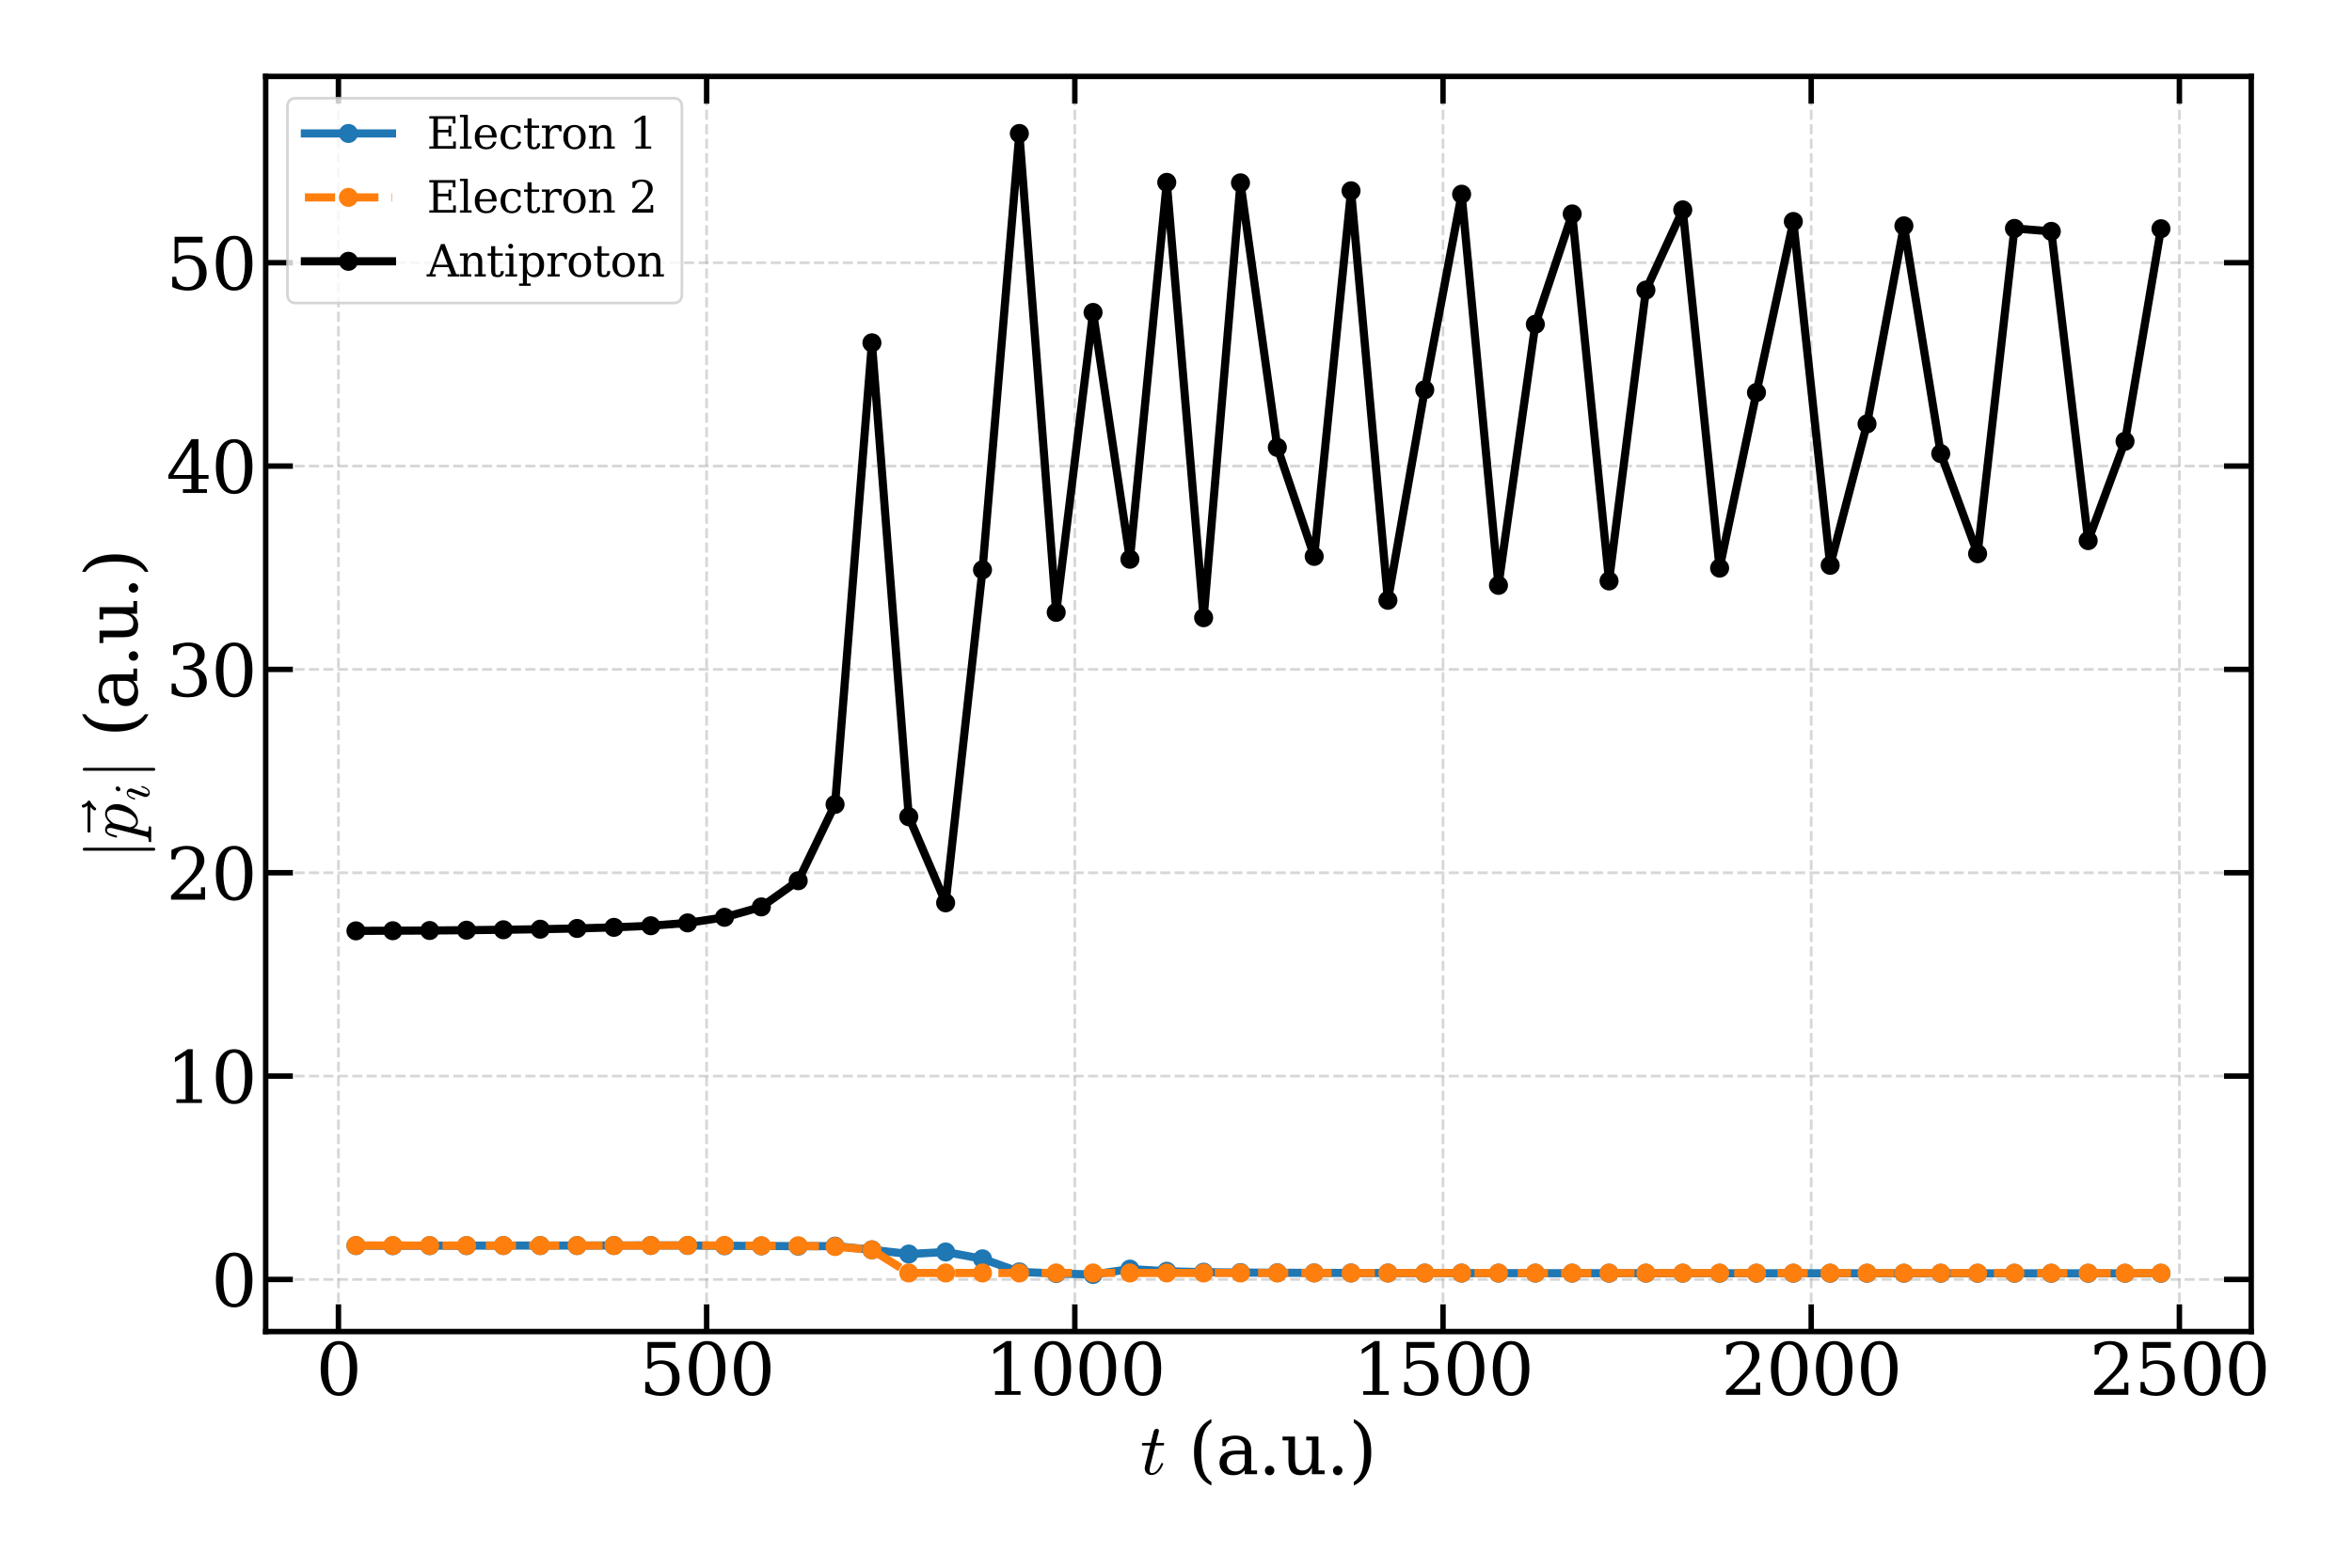 <?xml version="1.0" encoding="utf-8" standalone="no"?>
<!DOCTYPE svg PUBLIC "-//W3C//DTD SVG 1.1//EN"
  "http://www.w3.org/Graphics/SVG/1.1/DTD/svg11.dtd">
<svg xmlns:xlink="http://www.w3.org/1999/xlink" width="864pt" height="576pt" viewBox="0 0 864 576" xmlns="http://www.w3.org/2000/svg" version="1.1">
 <defs>
  <style type="text/css">*{stroke-linejoin: round; stroke-linecap: butt}</style>
 </defs>
 <g id="figure_1">
  <g id="patch_1">
   <path d="M 0 576 
L 864 576 
L 864 0 
L 0 0 
z
" style="fill: #ffffff"/>
  </g>
  <g id="axes_1">
   <g id="patch_2">
    <path d="M 97.6 489.233 
L 826.977 489.233 
L 826.977 28.08 
L 97.6 28.08 
z
" style="fill: #ffffff"/>
   </g>
   <g id="matplotlib.axis_1">
    <g id="xtick_1">
     <g id="line2d_1">
      <path d="M 124.322 489.233 
L 124.322 28.08 
" clip-path="url(#pdc6c8a6a17)" style="fill: none; stroke-dasharray: 3.7,1.6; stroke-dashoffset: 0; stroke: #b0b0b0; stroke-opacity: 0.5"/>
     </g>
     <g id="line2d_2">
      <defs>
       <path id="mdc1b8ebf16" d="M 0 0 
L 0 -10 
" style="stroke: #000000; stroke-width: 2"/>
      </defs>
      <g>
       <use xlink:href="#mdc1b8ebf16" x="124.322" y="489.233" style="stroke: #000000; stroke-width: 2"/>
      </g>
     </g>
     <g id="line2d_3">
      <defs>
       <path id="m8aadfbbf8f" d="M 0 0 
L 0 10 
" style="stroke: #000000; stroke-width: 2"/>
      </defs>
      <g>
       <use xlink:href="#m8aadfbbf8f" x="124.322" y="28.08" style="stroke: #000000; stroke-width: 2"/>
      </g>
     </g>
     <g id="text_1">
      <!-- 0 -->
      <g transform="translate(116.051 512.488) scale(0.26 -0.26)">
       <defs>
        <path id="DejaVuSerif-30" d="M 2034 219 
Q 2513 219 2750 744 
Q 2988 1269 2988 2328 
Q 2988 3391 2750 3916 
Q 2513 4441 2034 4441 
Q 1556 4441 1318 3916 
Q 1081 3391 1081 2328 
Q 1081 1269 1318 744 
Q 1556 219 2034 219 
z
M 2034 -91 
Q 1275 -91 848 546 
Q 422 1184 422 2328 
Q 422 3475 848 4112 
Q 1275 4750 2034 4750 
Q 2797 4750 3222 4112 
Q 3647 3475 3647 2328 
Q 3647 1184 3222 546 
Q 2797 -91 2034 -91 
z
" transform="scale(0.016)"/>
       </defs>
       <use xlink:href="#DejaVuSerif-30"/>
      </g>
     </g>
    </g>
    <g id="xtick_2">
     <g id="line2d_4">
      <path d="M 259.577 489.233 
L 259.577 28.08 
" clip-path="url(#pdc6c8a6a17)" style="fill: none; stroke-dasharray: 3.7,1.6; stroke-dashoffset: 0; stroke: #b0b0b0; stroke-opacity: 0.5"/>
     </g>
     <g id="line2d_5">
      <g>
       <use xlink:href="#mdc1b8ebf16" x="259.577" y="489.233" style="stroke: #000000; stroke-width: 2"/>
      </g>
     </g>
     <g id="line2d_6">
      <g>
       <use xlink:href="#m8aadfbbf8f" x="259.577" y="28.08" style="stroke: #000000; stroke-width: 2"/>
      </g>
     </g>
     <g id="text_2">
      <!-- 500 -->
      <g transform="translate(234.763 512.488) scale(0.26 -0.26)">
       <defs>
        <path id="DejaVuSerif-35" d="M 3219 4666 
L 3219 4153 
L 1081 4153 
L 1081 2816 
Q 1244 2928 1461 2984 
Q 1678 3041 1947 3041 
Q 2703 3041 3140 2622 
Q 3578 2203 3578 1478 
Q 3578 738 3136 323 
Q 2694 -91 1894 -91 
Q 1572 -91 1234 -12 
Q 897 66 544 225 
L 544 1131 
L 897 1131 
Q 925 688 1179 453 
Q 1434 219 1894 219 
Q 2388 219 2653 544 
Q 2919 869 2919 1478 
Q 2919 2084 2655 2407 
Q 2391 2731 1894 2731 
Q 1613 2731 1398 2631 
Q 1184 2531 1019 2322 
L 750 2322 
L 750 4666 
L 3219 4666 
z
" transform="scale(0.016)"/>
       </defs>
       <use xlink:href="#DejaVuSerif-35"/>
       <use xlink:href="#DejaVuSerif-30" x="63.623"/>
       <use xlink:href="#DejaVuSerif-30" x="127.246"/>
      </g>
     </g>
    </g>
    <g id="xtick_3">
     <g id="line2d_7">
      <path d="M 394.831 489.233 
L 394.831 28.08 
" clip-path="url(#pdc6c8a6a17)" style="fill: none; stroke-dasharray: 3.7,1.6; stroke-dashoffset: 0; stroke: #b0b0b0; stroke-opacity: 0.5"/>
     </g>
     <g id="line2d_8">
      <g>
       <use xlink:href="#mdc1b8ebf16" x="394.831" y="489.233" style="stroke: #000000; stroke-width: 2"/>
      </g>
     </g>
     <g id="line2d_9">
      <g>
       <use xlink:href="#m8aadfbbf8f" x="394.831" y="28.08" style="stroke: #000000; stroke-width: 2"/>
      </g>
     </g>
     <g id="text_3">
      <!-- 1000 -->
      <g transform="translate(361.746 512.488) scale(0.26 -0.26)">
       <defs>
        <path id="DejaVuSerif-31" d="M 909 0 
L 909 331 
L 1722 331 
L 1722 4213 
L 781 3603 
L 781 4013 
L 1919 4750 
L 2350 4750 
L 2350 331 
L 3163 331 
L 3163 0 
L 909 0 
z
" transform="scale(0.016)"/>
       </defs>
       <use xlink:href="#DejaVuSerif-31"/>
       <use xlink:href="#DejaVuSerif-30" x="63.623"/>
       <use xlink:href="#DejaVuSerif-30" x="127.246"/>
       <use xlink:href="#DejaVuSerif-30" x="190.869"/>
      </g>
     </g>
    </g>
    <g id="xtick_4">
     <g id="line2d_10">
      <path d="M 530.085 489.233 
L 530.085 28.08 
" clip-path="url(#pdc6c8a6a17)" style="fill: none; stroke-dasharray: 3.7,1.6; stroke-dashoffset: 0; stroke: #b0b0b0; stroke-opacity: 0.5"/>
     </g>
     <g id="line2d_11">
      <g>
       <use xlink:href="#mdc1b8ebf16" x="530.085" y="489.233" style="stroke: #000000; stroke-width: 2"/>
      </g>
     </g>
     <g id="line2d_12">
      <g>
       <use xlink:href="#m8aadfbbf8f" x="530.085" y="28.08" style="stroke: #000000; stroke-width: 2"/>
      </g>
     </g>
     <g id="text_4">
      <!-- 1500 -->
      <g transform="translate(497 512.488) scale(0.26 -0.26)">
       <use xlink:href="#DejaVuSerif-31"/>
       <use xlink:href="#DejaVuSerif-35" x="63.623"/>
       <use xlink:href="#DejaVuSerif-30" x="127.246"/>
       <use xlink:href="#DejaVuSerif-30" x="190.869"/>
      </g>
     </g>
    </g>
    <g id="xtick_5">
     <g id="line2d_13">
      <path d="M 665.339 489.233 
L 665.339 28.08 
" clip-path="url(#pdc6c8a6a17)" style="fill: none; stroke-dasharray: 3.7,1.6; stroke-dashoffset: 0; stroke: #b0b0b0; stroke-opacity: 0.5"/>
     </g>
     <g id="line2d_14">
      <g>
       <use xlink:href="#mdc1b8ebf16" x="665.339" y="489.233" style="stroke: #000000; stroke-width: 2"/>
      </g>
     </g>
     <g id="line2d_15">
      <g>
       <use xlink:href="#m8aadfbbf8f" x="665.339" y="28.08" style="stroke: #000000; stroke-width: 2"/>
      </g>
     </g>
     <g id="text_5">
      <!-- 2000 -->
      <g transform="translate(632.254 512.488) scale(0.26 -0.26)">
       <defs>
        <path id="DejaVuSerif-32" d="M 819 3553 
L 469 3553 
L 469 4384 
Q 803 4563 1142 4656 
Q 1481 4750 1806 4750 
Q 2534 4750 2956 4397 
Q 3378 4044 3378 3438 
Q 3378 2753 2422 1800 
Q 2347 1728 2309 1691 
L 1131 513 
L 3078 513 
L 3078 1088 
L 3444 1088 
L 3444 0 
L 434 0 
L 434 341 
L 1850 1753 
Q 2319 2222 2519 2614 
Q 2719 3006 2719 3438 
Q 2719 3909 2473 4175 
Q 2228 4441 1797 4441 
Q 1350 4441 1106 4219 
Q 863 3997 819 3553 
z
" transform="scale(0.016)"/>
       </defs>
       <use xlink:href="#DejaVuSerif-32"/>
       <use xlink:href="#DejaVuSerif-30" x="63.623"/>
       <use xlink:href="#DejaVuSerif-30" x="127.246"/>
       <use xlink:href="#DejaVuSerif-30" x="190.869"/>
      </g>
     </g>
    </g>
    <g id="xtick_6">
     <g id="line2d_16">
      <path d="M 800.593 489.233 
L 800.593 28.08 
" clip-path="url(#pdc6c8a6a17)" style="fill: none; stroke-dasharray: 3.7,1.6; stroke-dashoffset: 0; stroke: #b0b0b0; stroke-opacity: 0.5"/>
     </g>
     <g id="line2d_17">
      <g>
       <use xlink:href="#mdc1b8ebf16" x="800.593" y="489.233" style="stroke: #000000; stroke-width: 2"/>
      </g>
     </g>
     <g id="line2d_18">
      <g>
       <use xlink:href="#m8aadfbbf8f" x="800.593" y="28.08" style="stroke: #000000; stroke-width: 2"/>
      </g>
     </g>
     <g id="text_6">
      <!-- 2500 -->
      <g transform="translate(767.508 512.488) scale(0.26 -0.26)">
       <use xlink:href="#DejaVuSerif-32"/>
       <use xlink:href="#DejaVuSerif-35" x="63.623"/>
       <use xlink:href="#DejaVuSerif-30" x="127.246"/>
       <use xlink:href="#DejaVuSerif-30" x="190.869"/>
      </g>
     </g>
    </g>
    <g id="text_7">
     <!-- $t$ (a.u.) -->
     <g transform="translate(418.868 541.652) scale(0.26 -0.26)">
      <defs>
       <path id="Cmmi10-74" d="M 397 519 
Q 397 613 416 697 
L 878 2534 
L 206 2534 
Q 141 2534 141 2619 
Q 166 2759 225 2759 
L 934 2759 
L 1191 3803 
Q 1216 3888 1291 3947 
Q 1366 4006 1459 4006 
Q 1541 4006 1595 3957 
Q 1650 3909 1650 3828 
Q 1650 3809 1648 3798 
Q 1647 3788 1644 3775 
L 1388 2759 
L 2047 2759 
Q 2113 2759 2113 2675 
Q 2109 2659 2100 2621 
Q 2091 2584 2075 2559 
Q 2059 2534 2028 2534 
L 1331 2534 
L 872 684 
Q 825 503 825 372 
Q 825 97 1013 97 
Q 1294 97 1511 361 
Q 1728 625 1844 941 
Q 1869 978 1894 978 
L 1972 978 
Q 1997 978 2012 961 
Q 2028 944 2028 922 
Q 2028 909 2022 903 
Q 1881 516 1612 222 
Q 1344 -72 997 -72 
Q 744 -72 570 93 
Q 397 259 397 519 
z
" transform="scale(0.016)"/>
       <path id="DejaVuSerif-20" transform="scale(0.016)"/>
       <path id="DejaVuSerif-28" d="M 2041 -997 
Q 1281 -656 893 83 
Q 506 822 506 1931 
Q 506 3044 893 3783 
Q 1281 4522 2041 4863 
L 2041 4556 
Q 1559 4225 1350 3623 
Q 1141 3022 1141 1931 
Q 1141 844 1350 242 
Q 1559 -359 2041 -691 
L 2041 -997 
z
" transform="scale(0.016)"/>
       <path id="DejaVuSerif-61" d="M 2547 1044 
L 2547 1747 
L 1806 1747 
Q 1378 1747 1168 1562 
Q 959 1378 959 997 
Q 959 650 1171 447 
Q 1384 244 1747 244 
Q 2106 244 2326 466 
Q 2547 688 2547 1044 
z
M 3122 2075 
L 3122 331 
L 3634 331 
L 3634 0 
L 2547 0 
L 2547 359 
Q 2356 128 2106 18 
Q 1856 -91 1522 -91 
Q 969 -91 644 203 
Q 319 497 319 997 
Q 319 1513 691 1797 
Q 1063 2081 1741 2081 
L 2547 2081 
L 2547 2309 
Q 2547 2688 2317 2895 
Q 2088 3103 1672 3103 
Q 1328 3103 1125 2947 
Q 922 2791 872 2484 
L 575 2484 
L 575 3156 
Q 875 3284 1158 3348 
Q 1441 3413 1709 3413 
Q 2400 3413 2761 3070 
Q 3122 2728 3122 2075 
z
" transform="scale(0.016)"/>
       <path id="DejaVuSerif-2e" d="M 603 325 
Q 603 500 722 622 
Q 841 744 1019 744 
Q 1191 744 1312 622 
Q 1434 500 1434 325 
Q 1434 153 1312 31 
Q 1191 -91 1019 -91 
Q 841 -91 722 29 
Q 603 150 603 325 
z
" transform="scale(0.016)"/>
       <path id="DejaVuSerif-75" d="M 2266 3322 
L 3341 3322 
L 3341 331 
L 3884 331 
L 3884 0 
L 2766 0 
L 2766 588 
Q 2606 256 2353 82 
Q 2100 -91 1766 -91 
Q 1213 -91 952 223 
Q 691 538 691 1209 
L 691 2988 
L 172 2988 
L 172 3322 
L 1269 3322 
L 1269 1388 
Q 1269 781 1417 556 
Q 1566 331 1947 331 
Q 2347 331 2556 625 
Q 2766 919 2766 1478 
L 2766 2988 
L 2266 2988 
L 2266 3322 
z
" transform="scale(0.016)"/>
       <path id="DejaVuSerif-29" d="M 453 -997 
L 453 -691 
Q 934 -359 1145 242 
Q 1356 844 1356 1931 
Q 1356 3022 1145 3623 
Q 934 4225 453 4556 
L 453 4863 
Q 1216 4522 1603 3783 
Q 1991 3044 1991 1931 
Q 1991 822 1603 83 
Q 1216 -656 453 -997 
z
" transform="scale(0.016)"/>
      </defs>
      <use xlink:href="#Cmmi10-74" transform="translate(0 0.016)"/>
      <use xlink:href="#DejaVuSerif-20" transform="translate(36.084 0.016)"/>
      <use xlink:href="#DejaVuSerif-28" transform="translate(67.871 0.016)"/>
      <use xlink:href="#DejaVuSerif-61" transform="translate(106.885 0.016)"/>
      <use xlink:href="#DejaVuSerif-2e" transform="translate(166.504 0.016)"/>
      <use xlink:href="#DejaVuSerif-75" transform="translate(198.291 0.016)"/>
      <use xlink:href="#DejaVuSerif-2e" transform="translate(262.695 0.016)"/>
      <use xlink:href="#DejaVuSerif-29" transform="translate(294.482 0.016)"/>
     </g>
    </g>
   </g>
   <g id="matplotlib.axis_2">
    <g id="ytick_1">
     <g id="line2d_19">
      <path d="M 97.6 470.096 
L 826.977 470.096 
" clip-path="url(#pdc6c8a6a17)" style="fill: none; stroke-dasharray: 3.7,1.6; stroke-dashoffset: 0; stroke: #b0b0b0; stroke-opacity: 0.5"/>
     </g>
     <g id="line2d_20">
      <defs>
       <path id="mcea09eeb0d" d="M 0 0 
L 10 0 
" style="stroke: #000000; stroke-width: 2"/>
      </defs>
      <g>
       <use xlink:href="#mcea09eeb0d" x="97.6" y="470.096" style="stroke: #000000; stroke-width: 2"/>
      </g>
     </g>
     <g id="line2d_21">
      <defs>
       <path id="mcac9adce93" d="M 0 0 
L -10 0 
" style="stroke: #000000; stroke-width: 2"/>
      </defs>
      <g>
       <use xlink:href="#mcac9adce93" x="826.977" y="470.096" style="stroke: #000000; stroke-width: 2"/>
      </g>
     </g>
     <g id="text_8">
      <!-- 0 -->
      <g transform="translate(77.558 479.974) scale(0.26 -0.26)">
       <use xlink:href="#DejaVuSerif-30"/>
      </g>
     </g>
    </g>
    <g id="ytick_2">
     <g id="line2d_22">
      <path d="M 97.6 395.382 
L 826.977 395.382 
" clip-path="url(#pdc6c8a6a17)" style="fill: none; stroke-dasharray: 3.7,1.6; stroke-dashoffset: 0; stroke: #b0b0b0; stroke-opacity: 0.5"/>
     </g>
     <g id="line2d_23">
      <g>
       <use xlink:href="#mcea09eeb0d" x="97.6" y="395.382" style="stroke: #000000; stroke-width: 2"/>
      </g>
     </g>
     <g id="line2d_24">
      <g>
       <use xlink:href="#mcac9adce93" x="826.977" y="395.382" style="stroke: #000000; stroke-width: 2"/>
      </g>
     </g>
     <g id="text_9">
      <!-- 10 -->
      <g transform="translate(61.015 405.26) scale(0.26 -0.26)">
       <use xlink:href="#DejaVuSerif-31"/>
       <use xlink:href="#DejaVuSerif-30" x="63.623"/>
      </g>
     </g>
    </g>
    <g id="ytick_3">
     <g id="line2d_25">
      <path d="M 97.6 320.667 
L 826.977 320.667 
" clip-path="url(#pdc6c8a6a17)" style="fill: none; stroke-dasharray: 3.7,1.6; stroke-dashoffset: 0; stroke: #b0b0b0; stroke-opacity: 0.5"/>
     </g>
     <g id="line2d_26">
      <g>
       <use xlink:href="#mcea09eeb0d" x="97.6" y="320.667" style="stroke: #000000; stroke-width: 2"/>
      </g>
     </g>
     <g id="line2d_27">
      <g>
       <use xlink:href="#mcac9adce93" x="826.977" y="320.667" style="stroke: #000000; stroke-width: 2"/>
      </g>
     </g>
     <g id="text_10">
      <!-- 20 -->
      <g transform="translate(61.015 330.545) scale(0.26 -0.26)">
       <use xlink:href="#DejaVuSerif-32"/>
       <use xlink:href="#DejaVuSerif-30" x="63.623"/>
      </g>
     </g>
    </g>
    <g id="ytick_4">
     <g id="line2d_28">
      <path d="M 97.6 245.952 
L 826.977 245.952 
" clip-path="url(#pdc6c8a6a17)" style="fill: none; stroke-dasharray: 3.7,1.6; stroke-dashoffset: 0; stroke: #b0b0b0; stroke-opacity: 0.5"/>
     </g>
     <g id="line2d_29">
      <g>
       <use xlink:href="#mcea09eeb0d" x="97.6" y="245.952" style="stroke: #000000; stroke-width: 2"/>
      </g>
     </g>
     <g id="line2d_30">
      <g>
       <use xlink:href="#mcac9adce93" x="826.977" y="245.952" style="stroke: #000000; stroke-width: 2"/>
      </g>
     </g>
     <g id="text_11">
      <!-- 30 -->
      <g transform="translate(61.015 255.83) scale(0.26 -0.26)">
       <defs>
        <path id="DejaVuSerif-33" d="M 622 4469 
Q 988 4606 1323 4678 
Q 1659 4750 1953 4750 
Q 2638 4750 3022 4454 
Q 3406 4159 3406 3634 
Q 3406 3213 3140 2930 
Q 2875 2647 2388 2547 
Q 2963 2466 3280 2130 
Q 3597 1794 3597 1259 
Q 3597 606 3158 257 
Q 2719 -91 1894 -91 
Q 1528 -91 1179 -12 
Q 831 66 488 225 
L 488 1131 
L 838 1131 
Q 869 681 1141 450 
Q 1413 219 1906 219 
Q 2384 219 2661 495 
Q 2938 772 2938 1253 
Q 2938 1803 2653 2086 
Q 2369 2369 1819 2369 
L 1522 2369 
L 1522 2688 
L 1678 2688 
Q 2225 2688 2498 2914 
Q 2772 3141 2772 3597 
Q 2772 4006 2547 4223 
Q 2322 4441 1900 4441 
Q 1478 4441 1245 4241 
Q 1013 4041 972 3647 
L 622 3647 
L 622 4469 
z
" transform="scale(0.016)"/>
       </defs>
       <use xlink:href="#DejaVuSerif-33"/>
       <use xlink:href="#DejaVuSerif-30" x="63.623"/>
      </g>
     </g>
    </g>
    <g id="ytick_5">
     <g id="line2d_31">
      <path d="M 97.6 171.237 
L 826.977 171.237 
" clip-path="url(#pdc6c8a6a17)" style="fill: none; stroke-dasharray: 3.7,1.6; stroke-dashoffset: 0; stroke: #b0b0b0; stroke-opacity: 0.5"/>
     </g>
     <g id="line2d_32">
      <g>
       <use xlink:href="#mcea09eeb0d" x="97.6" y="171.237" style="stroke: #000000; stroke-width: 2"/>
      </g>
     </g>
     <g id="line2d_33">
      <g>
       <use xlink:href="#mcac9adce93" x="826.977" y="171.237" style="stroke: #000000; stroke-width: 2"/>
      </g>
     </g>
     <g id="text_12">
      <!-- 40 -->
      <g transform="translate(61.015 181.115) scale(0.26 -0.26)">
       <defs>
        <path id="DejaVuSerif-34" d="M 2234 1581 
L 2234 4063 
L 641 1581 
L 2234 1581 
z
M 3609 0 
L 1484 0 
L 1484 331 
L 2234 331 
L 2234 1247 
L 197 1247 
L 197 1588 
L 2241 4750 
L 2859 4750 
L 2859 1581 
L 3750 1581 
L 3750 1247 
L 2859 1247 
L 2859 331 
L 3609 331 
L 3609 0 
z
" transform="scale(0.016)"/>
       </defs>
       <use xlink:href="#DejaVuSerif-34"/>
       <use xlink:href="#DejaVuSerif-30" x="63.623"/>
      </g>
     </g>
    </g>
    <g id="ytick_6">
     <g id="line2d_34">
      <path d="M 97.6 96.522 
L 826.977 96.522 
" clip-path="url(#pdc6c8a6a17)" style="fill: none; stroke-dasharray: 3.7,1.6; stroke-dashoffset: 0; stroke: #b0b0b0; stroke-opacity: 0.5"/>
     </g>
     <g id="line2d_35">
      <g>
       <use xlink:href="#mcea09eeb0d" x="97.6" y="96.522" style="stroke: #000000; stroke-width: 2"/>
      </g>
     </g>
     <g id="line2d_36">
      <g>
       <use xlink:href="#mcac9adce93" x="826.977" y="96.522" style="stroke: #000000; stroke-width: 2"/>
      </g>
     </g>
     <g id="text_13">
      <!-- 50 -->
      <g transform="translate(61.015 106.4) scale(0.26 -0.26)">
       <use xlink:href="#DejaVuSerif-35"/>
       <use xlink:href="#DejaVuSerif-30" x="63.623"/>
      </g>
     </g>
    </g>
    <g id="text_14">
     <!-- $|\vec{p}_i|$ (a.u.) -->
     <g transform="translate(50.515 315.726) rotate(-90) scale(0.26 -0.26)">
      <defs>
       <path id="Cmsy10-6a" d="M 763 -1484 
L 763 4684 
Q 763 4734 800 4767 
Q 838 4800 891 4800 
Q 938 4800 978 4767 
Q 1019 4734 1019 4684 
L 1019 -1484 
Q 1019 -1534 978 -1567 
Q 938 -1600 891 -1600 
Q 838 -1600 800 -1567 
Q 763 -1534 763 -1484 
z
" transform="scale(0.016)"/>
       <path id="Cmmi10-7e" d="M 1281 3809 
Q 1231 3809 1198 3846 
Q 1166 3884 1166 3938 
Q 1166 3984 1198 4023 
Q 1231 4063 1281 4063 
L 3547 4063 
Q 3378 4291 3378 4441 
Q 3378 4497 3417 4533 
Q 3456 4569 3506 4569 
Q 3613 4569 3634 4469 
Q 3697 4194 3938 4044 
Q 4000 4003 4000 3938 
Q 4000 3859 3938 3828 
Q 3575 3647 3353 3347 
Q 3328 3303 3256 3303 
Q 3209 3303 3168 3340 
Q 3128 3378 3128 3431 
Q 3128 3547 3438 3809 
L 1281 3809 
z
" transform="scale(0.016)"/>
       <path id="Cmmi10-70" d="M -159 -1241 
Q -219 -1241 -219 -1159 
Q -197 -1019 -134 -1019 
Q 66 -1019 145 -983 
Q 225 -947 269 -800 
L 991 2081 
Q 1038 2200 1038 2388 
Q 1038 2663 850 2663 
Q 650 2663 553 2423 
Q 456 2184 366 1819 
Q 366 1778 313 1778 
L 238 1778 
Q 222 1778 203 1801 
Q 184 1825 184 1844 
Q 253 2122 317 2315 
Q 381 2509 517 2668 
Q 653 2828 856 2828 
Q 1075 2828 1240 2704 
Q 1406 2581 1453 2369 
Q 1628 2572 1840 2700 
Q 2053 2828 2278 2828 
Q 2547 2828 2745 2684 
Q 2944 2541 3044 2308 
Q 3144 2075 3144 1806 
Q 3144 1394 2933 953 
Q 2722 513 2361 220 
Q 2000 -72 1588 -72 
Q 1400 -72 1248 34 
Q 1097 141 1013 313 
L 722 -825 
Q 706 -919 703 -934 
Q 703 -1019 1125 -1019 
Q 1191 -1019 1191 -1100 
Q 1169 -1184 1155 -1212 
Q 1141 -1241 1081 -1241 
L -159 -1241 
z
M 1594 97 
Q 1816 97 2006 280 
Q 2197 463 2316 691 
Q 2403 863 2479 1111 
Q 2556 1359 2612 1640 
Q 2669 1922 2669 2088 
Q 2669 2234 2630 2362 
Q 2591 2491 2502 2577 
Q 2413 2663 2266 2663 
Q 2031 2663 1823 2495 
Q 1616 2328 1447 2081 
L 1447 2059 
L 1094 647 
Q 1138 419 1263 258 
Q 1388 97 1594 97 
z
" transform="scale(0.016)"/>
       <path id="Cmmi10-69" d="M 500 459 
Q 500 578 550 709 
L 1069 2088 
Q 1153 2322 1153 2472 
Q 1153 2663 1013 2663 
Q 759 2663 595 2402 
Q 431 2141 353 1819 
Q 341 1778 300 1778 
L 225 1778 
Q 172 1778 172 1838 
L 172 1856 
Q 275 2238 487 2533 
Q 700 2828 1025 2828 
Q 1253 2828 1411 2678 
Q 1569 2528 1569 2297 
Q 1569 2178 1516 2047 
L 997 672 
Q 909 459 909 288 
Q 909 97 1056 97 
Q 1306 97 1473 364 
Q 1641 631 1709 941 
Q 1722 978 1759 978 
L 1838 978 
Q 1863 978 1878 961 
Q 1894 944 1894 922 
Q 1894 916 1888 903 
Q 1800 541 1583 234 
Q 1366 -72 1044 -72 
Q 819 -72 659 83 
Q 500 238 500 459 
z
M 1222 3878 
Q 1222 4013 1334 4122 
Q 1447 4231 1581 4231 
Q 1691 4231 1761 4164 
Q 1831 4097 1831 3994 
Q 1831 3850 1717 3742 
Q 1603 3634 1466 3634 
Q 1363 3634 1292 3704 
Q 1222 3775 1222 3878 
z
" transform="scale(0.016)"/>
      </defs>
      <use xlink:href="#Cmsy10-6a" transform="translate(0 0.531)"/>
      <use xlink:href="#Cmmi10-7e" transform="translate(19.04 5.609)"/>
      <use xlink:href="#Cmmi10-70" transform="translate(27.686 0.531)"/>
      <use xlink:href="#Cmmi10-69" transform="translate(82.443 -16.475) scale(0.7)"/>
      <use xlink:href="#Cmsy10-6a" transform="translate(112.917 0.531)"/>
      <use xlink:href="#DejaVuSerif-20" transform="translate(140.602 0.531)"/>
      <use xlink:href="#DejaVuSerif-28" transform="translate(172.389 0.531)"/>
      <use xlink:href="#DejaVuSerif-61" transform="translate(211.403 0.531)"/>
      <use xlink:href="#DejaVuSerif-2e" transform="translate(271.022 0.531)"/>
      <use xlink:href="#DejaVuSerif-75" transform="translate(302.809 0.531)"/>
      <use xlink:href="#DejaVuSerif-2e" transform="translate(367.214 0.531)"/>
      <use xlink:href="#DejaVuSerif-29" transform="translate(399.001 0.531)"/>
     </g>
    </g>
   </g>
   <g id="line2d_37">
    <path d="M 130.753 457.654 
L 144.292 457.704 
L 157.831 457.683 
L 171.37 457.678 
L 184.909 457.638 
L 198.448 457.649 
L 211.987 457.643 
L 225.526 457.619 
L 239.065 457.606 
L 252.604 457.612 
L 266.143 457.734 
L 279.682 457.773 
L 293.221 457.878 
L 306.76 457.847 
L 320.299 459.197 
L 333.838 460.753 
L 347.377 460.002 
L 360.916 462.516 
L 374.454 467.319 
L 387.993 467.912 
L 401.532 468.271 
L 415.071 466.301 
L 428.61 467.085 
L 442.149 467.426 
L 455.688 467.562 
L 469.227 467.636 
L 482.766 467.683 
L 496.305 467.716 
L 509.844 467.74 
L 523.383 467.758 
L 536.922 467.772 
L 550.461 467.784 
L 564 467.793 
L 577.539 467.801 
L 591.078 467.808 
L 604.616 467.814 
L 618.155 467.819 
L 631.694 467.824 
L 645.233 467.828 
L 658.772 467.831 
L 672.311 467.834 
L 685.85 467.837 
L 699.389 467.84 
L 712.928 467.842 
L 726.467 467.845 
L 740.006 467.847 
L 753.545 467.848 
L 767.084 467.85 
L 780.623 467.852 
L 793.823 467.853 
" clip-path="url(#pdc6c8a6a17)" style="fill: none; stroke: #1f77b4; stroke-width: 3; stroke-linecap: square"/>
    <defs>
     <path id="md334e44a8b" d="M 0 3 
C 0.796 3 1.559 2.684 2.121 2.121 
C 2.684 1.559 3 0.796 3 0 
C 3 -0.796 2.684 -1.559 2.121 -2.121 
C 1.559 -2.684 0.796 -3 0 -3 
C -0.796 -3 -1.559 -2.684 -2.121 -2.121 
C -2.684 -1.559 -3 -0.796 -3 0 
C -3 0.796 -2.684 1.559 -2.121 2.121 
C -1.559 2.684 -0.796 3 0 3 
z
" style="stroke: #1f77b4"/>
    </defs>
    <g clip-path="url(#pdc6c8a6a17)">
     <use xlink:href="#md334e44a8b" x="130.753" y="457.654" style="fill: #1f77b4; stroke: #1f77b4"/>
     <use xlink:href="#md334e44a8b" x="144.292" y="457.704" style="fill: #1f77b4; stroke: #1f77b4"/>
     <use xlink:href="#md334e44a8b" x="157.831" y="457.683" style="fill: #1f77b4; stroke: #1f77b4"/>
     <use xlink:href="#md334e44a8b" x="171.37" y="457.678" style="fill: #1f77b4; stroke: #1f77b4"/>
     <use xlink:href="#md334e44a8b" x="184.909" y="457.638" style="fill: #1f77b4; stroke: #1f77b4"/>
     <use xlink:href="#md334e44a8b" x="198.448" y="457.649" style="fill: #1f77b4; stroke: #1f77b4"/>
     <use xlink:href="#md334e44a8b" x="211.987" y="457.643" style="fill: #1f77b4; stroke: #1f77b4"/>
     <use xlink:href="#md334e44a8b" x="225.526" y="457.619" style="fill: #1f77b4; stroke: #1f77b4"/>
     <use xlink:href="#md334e44a8b" x="239.065" y="457.606" style="fill: #1f77b4; stroke: #1f77b4"/>
     <use xlink:href="#md334e44a8b" x="252.604" y="457.612" style="fill: #1f77b4; stroke: #1f77b4"/>
     <use xlink:href="#md334e44a8b" x="266.143" y="457.734" style="fill: #1f77b4; stroke: #1f77b4"/>
     <use xlink:href="#md334e44a8b" x="279.682" y="457.773" style="fill: #1f77b4; stroke: #1f77b4"/>
     <use xlink:href="#md334e44a8b" x="293.221" y="457.878" style="fill: #1f77b4; stroke: #1f77b4"/>
     <use xlink:href="#md334e44a8b" x="306.76" y="457.847" style="fill: #1f77b4; stroke: #1f77b4"/>
     <use xlink:href="#md334e44a8b" x="320.299" y="459.197" style="fill: #1f77b4; stroke: #1f77b4"/>
     <use xlink:href="#md334e44a8b" x="333.838" y="460.753" style="fill: #1f77b4; stroke: #1f77b4"/>
     <use xlink:href="#md334e44a8b" x="347.377" y="460.002" style="fill: #1f77b4; stroke: #1f77b4"/>
     <use xlink:href="#md334e44a8b" x="360.916" y="462.516" style="fill: #1f77b4; stroke: #1f77b4"/>
     <use xlink:href="#md334e44a8b" x="374.454" y="467.319" style="fill: #1f77b4; stroke: #1f77b4"/>
     <use xlink:href="#md334e44a8b" x="387.993" y="467.912" style="fill: #1f77b4; stroke: #1f77b4"/>
     <use xlink:href="#md334e44a8b" x="401.532" y="468.271" style="fill: #1f77b4; stroke: #1f77b4"/>
     <use xlink:href="#md334e44a8b" x="415.071" y="466.301" style="fill: #1f77b4; stroke: #1f77b4"/>
     <use xlink:href="#md334e44a8b" x="428.61" y="467.085" style="fill: #1f77b4; stroke: #1f77b4"/>
     <use xlink:href="#md334e44a8b" x="442.149" y="467.426" style="fill: #1f77b4; stroke: #1f77b4"/>
     <use xlink:href="#md334e44a8b" x="455.688" y="467.562" style="fill: #1f77b4; stroke: #1f77b4"/>
     <use xlink:href="#md334e44a8b" x="469.227" y="467.636" style="fill: #1f77b4; stroke: #1f77b4"/>
     <use xlink:href="#md334e44a8b" x="482.766" y="467.683" style="fill: #1f77b4; stroke: #1f77b4"/>
     <use xlink:href="#md334e44a8b" x="496.305" y="467.716" style="fill: #1f77b4; stroke: #1f77b4"/>
     <use xlink:href="#md334e44a8b" x="509.844" y="467.74" style="fill: #1f77b4; stroke: #1f77b4"/>
     <use xlink:href="#md334e44a8b" x="523.383" y="467.758" style="fill: #1f77b4; stroke: #1f77b4"/>
     <use xlink:href="#md334e44a8b" x="536.922" y="467.772" style="fill: #1f77b4; stroke: #1f77b4"/>
     <use xlink:href="#md334e44a8b" x="550.461" y="467.784" style="fill: #1f77b4; stroke: #1f77b4"/>
     <use xlink:href="#md334e44a8b" x="564" y="467.793" style="fill: #1f77b4; stroke: #1f77b4"/>
     <use xlink:href="#md334e44a8b" x="577.539" y="467.801" style="fill: #1f77b4; stroke: #1f77b4"/>
     <use xlink:href="#md334e44a8b" x="591.078" y="467.808" style="fill: #1f77b4; stroke: #1f77b4"/>
     <use xlink:href="#md334e44a8b" x="604.616" y="467.814" style="fill: #1f77b4; stroke: #1f77b4"/>
     <use xlink:href="#md334e44a8b" x="618.155" y="467.819" style="fill: #1f77b4; stroke: #1f77b4"/>
     <use xlink:href="#md334e44a8b" x="631.694" y="467.824" style="fill: #1f77b4; stroke: #1f77b4"/>
     <use xlink:href="#md334e44a8b" x="645.233" y="467.828" style="fill: #1f77b4; stroke: #1f77b4"/>
     <use xlink:href="#md334e44a8b" x="658.772" y="467.831" style="fill: #1f77b4; stroke: #1f77b4"/>
     <use xlink:href="#md334e44a8b" x="672.311" y="467.834" style="fill: #1f77b4; stroke: #1f77b4"/>
     <use xlink:href="#md334e44a8b" x="685.85" y="467.837" style="fill: #1f77b4; stroke: #1f77b4"/>
     <use xlink:href="#md334e44a8b" x="699.389" y="467.84" style="fill: #1f77b4; stroke: #1f77b4"/>
     <use xlink:href="#md334e44a8b" x="712.928" y="467.842" style="fill: #1f77b4; stroke: #1f77b4"/>
     <use xlink:href="#md334e44a8b" x="726.467" y="467.845" style="fill: #1f77b4; stroke: #1f77b4"/>
     <use xlink:href="#md334e44a8b" x="740.006" y="467.847" style="fill: #1f77b4; stroke: #1f77b4"/>
     <use xlink:href="#md334e44a8b" x="753.545" y="467.848" style="fill: #1f77b4; stroke: #1f77b4"/>
     <use xlink:href="#md334e44a8b" x="767.084" y="467.85" style="fill: #1f77b4; stroke: #1f77b4"/>
     <use xlink:href="#md334e44a8b" x="780.623" y="467.852" style="fill: #1f77b4; stroke: #1f77b4"/>
     <use xlink:href="#md334e44a8b" x="793.823" y="467.853" style="fill: #1f77b4; stroke: #1f77b4"/>
    </g>
   </g>
   <g id="line2d_38">
    <path d="M 130.753 457.629 
L 144.292 457.63 
L 157.831 457.642 
L 171.37 457.64 
L 184.909 457.635 
L 198.448 457.639 
L 211.987 457.639 
L 225.526 457.638 
L 239.065 457.63 
L 252.604 457.581 
L 266.143 457.595 
L 279.682 457.715 
L 293.221 457.726 
L 306.76 458.009 
L 320.299 459.228 
L 333.838 467.716 
L 347.377 467.722 
L 360.916 467.722 
L 374.454 467.723 
L 387.993 467.72 
L 401.532 467.719 
L 415.071 467.719 
L 428.61 467.72 
L 442.149 467.722 
L 455.688 467.726 
L 469.227 467.729 
L 482.766 467.732 
L 496.305 467.736 
L 509.844 467.739 
L 523.383 467.741 
L 536.922 467.744 
L 550.461 467.746 
L 564 467.748 
L 577.539 467.75 
L 591.078 467.752 
L 604.616 467.754 
L 618.155 467.756 
L 631.694 467.757 
L 645.233 467.759 
L 658.772 467.76 
L 672.311 467.761 
L 685.85 467.762 
L 699.389 467.763 
L 712.928 467.764 
L 726.467 467.765 
L 740.006 467.766 
L 753.545 467.767 
L 767.084 467.768 
L 780.623 467.768 
L 793.823 467.769 
" clip-path="url(#pdc6c8a6a17)" style="fill: none; stroke-dasharray: 11.1,4.8; stroke-dashoffset: 0; stroke: #ff7f0e; stroke-width: 3"/>
    <defs>
     <path id="m072d8429fb" d="M 0 3 
C 0.796 3 1.559 2.684 2.121 2.121 
C 2.684 1.559 3 0.796 3 0 
C 3 -0.796 2.684 -1.559 2.121 -2.121 
C 1.559 -2.684 0.796 -3 0 -3 
C -0.796 -3 -1.559 -2.684 -2.121 -2.121 
C -2.684 -1.559 -3 -0.796 -3 0 
C -3 0.796 -2.684 1.559 -2.121 2.121 
C -1.559 2.684 -0.796 3 0 3 
z
" style="stroke: #ff7f0e"/>
    </defs>
    <g clip-path="url(#pdc6c8a6a17)">
     <use xlink:href="#m072d8429fb" x="130.753" y="457.629" style="fill: #ff7f0e; stroke: #ff7f0e"/>
     <use xlink:href="#m072d8429fb" x="144.292" y="457.63" style="fill: #ff7f0e; stroke: #ff7f0e"/>
     <use xlink:href="#m072d8429fb" x="157.831" y="457.642" style="fill: #ff7f0e; stroke: #ff7f0e"/>
     <use xlink:href="#m072d8429fb" x="171.37" y="457.64" style="fill: #ff7f0e; stroke: #ff7f0e"/>
     <use xlink:href="#m072d8429fb" x="184.909" y="457.635" style="fill: #ff7f0e; stroke: #ff7f0e"/>
     <use xlink:href="#m072d8429fb" x="198.448" y="457.639" style="fill: #ff7f0e; stroke: #ff7f0e"/>
     <use xlink:href="#m072d8429fb" x="211.987" y="457.639" style="fill: #ff7f0e; stroke: #ff7f0e"/>
     <use xlink:href="#m072d8429fb" x="225.526" y="457.638" style="fill: #ff7f0e; stroke: #ff7f0e"/>
     <use xlink:href="#m072d8429fb" x="239.065" y="457.63" style="fill: #ff7f0e; stroke: #ff7f0e"/>
     <use xlink:href="#m072d8429fb" x="252.604" y="457.581" style="fill: #ff7f0e; stroke: #ff7f0e"/>
     <use xlink:href="#m072d8429fb" x="266.143" y="457.595" style="fill: #ff7f0e; stroke: #ff7f0e"/>
     <use xlink:href="#m072d8429fb" x="279.682" y="457.715" style="fill: #ff7f0e; stroke: #ff7f0e"/>
     <use xlink:href="#m072d8429fb" x="293.221" y="457.726" style="fill: #ff7f0e; stroke: #ff7f0e"/>
     <use xlink:href="#m072d8429fb" x="306.76" y="458.009" style="fill: #ff7f0e; stroke: #ff7f0e"/>
     <use xlink:href="#m072d8429fb" x="320.299" y="459.228" style="fill: #ff7f0e; stroke: #ff7f0e"/>
     <use xlink:href="#m072d8429fb" x="333.838" y="467.716" style="fill: #ff7f0e; stroke: #ff7f0e"/>
     <use xlink:href="#m072d8429fb" x="347.377" y="467.722" style="fill: #ff7f0e; stroke: #ff7f0e"/>
     <use xlink:href="#m072d8429fb" x="360.916" y="467.722" style="fill: #ff7f0e; stroke: #ff7f0e"/>
     <use xlink:href="#m072d8429fb" x="374.454" y="467.723" style="fill: #ff7f0e; stroke: #ff7f0e"/>
     <use xlink:href="#m072d8429fb" x="387.993" y="467.72" style="fill: #ff7f0e; stroke: #ff7f0e"/>
     <use xlink:href="#m072d8429fb" x="401.532" y="467.719" style="fill: #ff7f0e; stroke: #ff7f0e"/>
     <use xlink:href="#m072d8429fb" x="415.071" y="467.719" style="fill: #ff7f0e; stroke: #ff7f0e"/>
     <use xlink:href="#m072d8429fb" x="428.61" y="467.72" style="fill: #ff7f0e; stroke: #ff7f0e"/>
     <use xlink:href="#m072d8429fb" x="442.149" y="467.722" style="fill: #ff7f0e; stroke: #ff7f0e"/>
     <use xlink:href="#m072d8429fb" x="455.688" y="467.726" style="fill: #ff7f0e; stroke: #ff7f0e"/>
     <use xlink:href="#m072d8429fb" x="469.227" y="467.729" style="fill: #ff7f0e; stroke: #ff7f0e"/>
     <use xlink:href="#m072d8429fb" x="482.766" y="467.732" style="fill: #ff7f0e; stroke: #ff7f0e"/>
     <use xlink:href="#m072d8429fb" x="496.305" y="467.736" style="fill: #ff7f0e; stroke: #ff7f0e"/>
     <use xlink:href="#m072d8429fb" x="509.844" y="467.739" style="fill: #ff7f0e; stroke: #ff7f0e"/>
     <use xlink:href="#m072d8429fb" x="523.383" y="467.741" style="fill: #ff7f0e; stroke: #ff7f0e"/>
     <use xlink:href="#m072d8429fb" x="536.922" y="467.744" style="fill: #ff7f0e; stroke: #ff7f0e"/>
     <use xlink:href="#m072d8429fb" x="550.461" y="467.746" style="fill: #ff7f0e; stroke: #ff7f0e"/>
     <use xlink:href="#m072d8429fb" x="564" y="467.748" style="fill: #ff7f0e; stroke: #ff7f0e"/>
     <use xlink:href="#m072d8429fb" x="577.539" y="467.75" style="fill: #ff7f0e; stroke: #ff7f0e"/>
     <use xlink:href="#m072d8429fb" x="591.078" y="467.752" style="fill: #ff7f0e; stroke: #ff7f0e"/>
     <use xlink:href="#m072d8429fb" x="604.616" y="467.754" style="fill: #ff7f0e; stroke: #ff7f0e"/>
     <use xlink:href="#m072d8429fb" x="618.155" y="467.756" style="fill: #ff7f0e; stroke: #ff7f0e"/>
     <use xlink:href="#m072d8429fb" x="631.694" y="467.757" style="fill: #ff7f0e; stroke: #ff7f0e"/>
     <use xlink:href="#m072d8429fb" x="645.233" y="467.759" style="fill: #ff7f0e; stroke: #ff7f0e"/>
     <use xlink:href="#m072d8429fb" x="658.772" y="467.76" style="fill: #ff7f0e; stroke: #ff7f0e"/>
     <use xlink:href="#m072d8429fb" x="672.311" y="467.761" style="fill: #ff7f0e; stroke: #ff7f0e"/>
     <use xlink:href="#m072d8429fb" x="685.85" y="467.762" style="fill: #ff7f0e; stroke: #ff7f0e"/>
     <use xlink:href="#m072d8429fb" x="699.389" y="467.763" style="fill: #ff7f0e; stroke: #ff7f0e"/>
     <use xlink:href="#m072d8429fb" x="712.928" y="467.764" style="fill: #ff7f0e; stroke: #ff7f0e"/>
     <use xlink:href="#m072d8429fb" x="726.467" y="467.765" style="fill: #ff7f0e; stroke: #ff7f0e"/>
     <use xlink:href="#m072d8429fb" x="740.006" y="467.766" style="fill: #ff7f0e; stroke: #ff7f0e"/>
     <use xlink:href="#m072d8429fb" x="753.545" y="467.767" style="fill: #ff7f0e; stroke: #ff7f0e"/>
     <use xlink:href="#m072d8429fb" x="767.084" y="467.768" style="fill: #ff7f0e; stroke: #ff7f0e"/>
     <use xlink:href="#m072d8429fb" x="780.623" y="467.768" style="fill: #ff7f0e; stroke: #ff7f0e"/>
     <use xlink:href="#m072d8429fb" x="793.823" y="467.769" style="fill: #ff7f0e; stroke: #ff7f0e"/>
    </g>
   </g>
   <g id="line2d_39">
    <path d="M 130.753 342.016 
L 144.292 341.969 
L 157.831 341.887 
L 171.37 341.769 
L 184.909 341.616 
L 198.448 341.411 
L 211.987 341.129 
L 225.526 340.729 
L 239.065 340.139 
L 252.604 339.089 
L 266.143 337.038 
L 279.682 333.218 
L 293.221 323.601 
L 306.76 295.561 
L 320.299 125.956 
L 333.838 300.084 
L 347.377 331.722 
L 360.916 209.365 
L 374.454 49.041 
L 387.993 224.999 
L 401.532 114.799 
L 415.071 205.48 
L 428.61 67.003 
L 442.149 226.96 
L 455.688 67.178 
L 469.227 164.399 
L 482.766 204.435 
L 496.305 70.101 
L 509.844 220.561 
L 523.383 143.218 
L 536.922 71.356 
L 550.461 215.075 
L 564 119.149 
L 577.539 78.599 
L 591.078 213.46 
L 604.616 106.577 
L 618.155 77.107 
L 631.694 208.741 
L 645.233 144.212 
L 658.772 81.377 
L 672.311 207.708 
L 685.85 155.747 
L 699.389 82.974 
L 712.928 166.659 
L 726.467 203.456 
L 740.006 83.925 
L 753.545 85.009 
L 767.084 198.64 
L 780.623 162.124 
L 793.823 84.042 
" clip-path="url(#pdc6c8a6a17)" style="fill: none; stroke: #000000; stroke-width: 3; stroke-linecap: square"/>
    <defs>
     <path id="ma3f89f1ecd" d="M 0 3 
C 0.796 3 1.559 2.684 2.121 2.121 
C 2.684 1.559 3 0.796 3 0 
C 3 -0.796 2.684 -1.559 2.121 -2.121 
C 1.559 -2.684 0.796 -3 0 -3 
C -0.796 -3 -1.559 -2.684 -2.121 -2.121 
C -2.684 -1.559 -3 -0.796 -3 0 
C -3 0.796 -2.684 1.559 -2.121 2.121 
C -1.559 2.684 -0.796 3 0 3 
z
" style="stroke: #000000"/>
    </defs>
    <g clip-path="url(#pdc6c8a6a17)">
     <use xlink:href="#ma3f89f1ecd" x="130.753" y="342.016" style="stroke: #000000"/>
     <use xlink:href="#ma3f89f1ecd" x="144.292" y="341.969" style="stroke: #000000"/>
     <use xlink:href="#ma3f89f1ecd" x="157.831" y="341.887" style="stroke: #000000"/>
     <use xlink:href="#ma3f89f1ecd" x="171.37" y="341.769" style="stroke: #000000"/>
     <use xlink:href="#ma3f89f1ecd" x="184.909" y="341.616" style="stroke: #000000"/>
     <use xlink:href="#ma3f89f1ecd" x="198.448" y="341.411" style="stroke: #000000"/>
     <use xlink:href="#ma3f89f1ecd" x="211.987" y="341.129" style="stroke: #000000"/>
     <use xlink:href="#ma3f89f1ecd" x="225.526" y="340.729" style="stroke: #000000"/>
     <use xlink:href="#ma3f89f1ecd" x="239.065" y="340.139" style="stroke: #000000"/>
     <use xlink:href="#ma3f89f1ecd" x="252.604" y="339.089" style="stroke: #000000"/>
     <use xlink:href="#ma3f89f1ecd" x="266.143" y="337.038" style="stroke: #000000"/>
     <use xlink:href="#ma3f89f1ecd" x="279.682" y="333.218" style="stroke: #000000"/>
     <use xlink:href="#ma3f89f1ecd" x="293.221" y="323.601" style="stroke: #000000"/>
     <use xlink:href="#ma3f89f1ecd" x="306.76" y="295.561" style="stroke: #000000"/>
     <use xlink:href="#ma3f89f1ecd" x="320.299" y="125.956" style="stroke: #000000"/>
     <use xlink:href="#ma3f89f1ecd" x="333.838" y="300.084" style="stroke: #000000"/>
     <use xlink:href="#ma3f89f1ecd" x="347.377" y="331.722" style="stroke: #000000"/>
     <use xlink:href="#ma3f89f1ecd" x="360.916" y="209.365" style="stroke: #000000"/>
     <use xlink:href="#ma3f89f1ecd" x="374.454" y="49.041" style="stroke: #000000"/>
     <use xlink:href="#ma3f89f1ecd" x="387.993" y="224.999" style="stroke: #000000"/>
     <use xlink:href="#ma3f89f1ecd" x="401.532" y="114.799" style="stroke: #000000"/>
     <use xlink:href="#ma3f89f1ecd" x="415.071" y="205.48" style="stroke: #000000"/>
     <use xlink:href="#ma3f89f1ecd" x="428.61" y="67.003" style="stroke: #000000"/>
     <use xlink:href="#ma3f89f1ecd" x="442.149" y="226.96" style="stroke: #000000"/>
     <use xlink:href="#ma3f89f1ecd" x="455.688" y="67.178" style="stroke: #000000"/>
     <use xlink:href="#ma3f89f1ecd" x="469.227" y="164.399" style="stroke: #000000"/>
     <use xlink:href="#ma3f89f1ecd" x="482.766" y="204.435" style="stroke: #000000"/>
     <use xlink:href="#ma3f89f1ecd" x="496.305" y="70.101" style="stroke: #000000"/>
     <use xlink:href="#ma3f89f1ecd" x="509.844" y="220.561" style="stroke: #000000"/>
     <use xlink:href="#ma3f89f1ecd" x="523.383" y="143.218" style="stroke: #000000"/>
     <use xlink:href="#ma3f89f1ecd" x="536.922" y="71.356" style="stroke: #000000"/>
     <use xlink:href="#ma3f89f1ecd" x="550.461" y="215.075" style="stroke: #000000"/>
     <use xlink:href="#ma3f89f1ecd" x="564" y="119.149" style="stroke: #000000"/>
     <use xlink:href="#ma3f89f1ecd" x="577.539" y="78.599" style="stroke: #000000"/>
     <use xlink:href="#ma3f89f1ecd" x="591.078" y="213.46" style="stroke: #000000"/>
     <use xlink:href="#ma3f89f1ecd" x="604.616" y="106.577" style="stroke: #000000"/>
     <use xlink:href="#ma3f89f1ecd" x="618.155" y="77.107" style="stroke: #000000"/>
     <use xlink:href="#ma3f89f1ecd" x="631.694" y="208.741" style="stroke: #000000"/>
     <use xlink:href="#ma3f89f1ecd" x="645.233" y="144.212" style="stroke: #000000"/>
     <use xlink:href="#ma3f89f1ecd" x="658.772" y="81.377" style="stroke: #000000"/>
     <use xlink:href="#ma3f89f1ecd" x="672.311" y="207.708" style="stroke: #000000"/>
     <use xlink:href="#ma3f89f1ecd" x="685.85" y="155.747" style="stroke: #000000"/>
     <use xlink:href="#ma3f89f1ecd" x="699.389" y="82.974" style="stroke: #000000"/>
     <use xlink:href="#ma3f89f1ecd" x="712.928" y="166.659" style="stroke: #000000"/>
     <use xlink:href="#ma3f89f1ecd" x="726.467" y="203.456" style="stroke: #000000"/>
     <use xlink:href="#ma3f89f1ecd" x="740.006" y="83.925" style="stroke: #000000"/>
     <use xlink:href="#ma3f89f1ecd" x="753.545" y="85.009" style="stroke: #000000"/>
     <use xlink:href="#ma3f89f1ecd" x="767.084" y="198.64" style="stroke: #000000"/>
     <use xlink:href="#ma3f89f1ecd" x="780.623" y="162.124" style="stroke: #000000"/>
     <use xlink:href="#ma3f89f1ecd" x="793.823" y="84.042" style="stroke: #000000"/>
    </g>
   </g>
   <g id="patch_3">
    <path d="M 97.6 489.233 
L 97.6 28.08 
" style="fill: none; stroke: #000000; stroke-width: 2; stroke-linejoin: miter; stroke-linecap: square"/>
   </g>
   <g id="patch_4">
    <path d="M 826.977 489.233 
L 826.977 28.08 
" style="fill: none; stroke: #000000; stroke-width: 2; stroke-linejoin: miter; stroke-linecap: square"/>
   </g>
   <g id="patch_5">
    <path d="M 97.6 489.233 
L 826.977 489.233 
" style="fill: none; stroke: #000000; stroke-width: 2; stroke-linejoin: miter; stroke-linecap: square"/>
   </g>
   <g id="patch_6">
    <path d="M 97.6 28.08 
L 826.977 28.08 
" style="fill: none; stroke: #000000; stroke-width: 2; stroke-linejoin: miter; stroke-linecap: square"/>
   </g>
   <g id="legend_1">
    <g id="patch_7">
     <path d="M 108.8 111.335 
L 247.298 111.335 
Q 250.498 111.335 250.498 108.135 
L 250.498 39.28 
Q 250.498 36.08 247.298 36.08 
L 108.8 36.08 
Q 105.6 36.08 105.6 39.28 
L 105.6 108.135 
Q 105.6 111.335 108.8 111.335 
z
" style="fill: #ffffff; opacity: 0.8; stroke: #cccccc; stroke-linejoin: miter"/>
    </g>
    <g id="line2d_40">
     <path d="M 112 49.038 
L 128 49.038 
L 144 49.038 
" style="fill: none; stroke: #1f77b4; stroke-width: 3; stroke-linecap: square"/>
     <g>
      <use xlink:href="#md334e44a8b" x="128" y="49.038" style="fill: #1f77b4; stroke: #1f77b4"/>
     </g>
    </g>
    <g id="text_15">
     <!-- Electron 1 -->
     <g transform="translate(156.8 54.638) scale(0.16 -0.16)">
      <defs>
       <path id="DejaVuSerif-45" d="M 353 0 
L 353 331 
L 947 331 
L 947 4331 
L 353 4331 
L 353 4666 
L 4109 4666 
L 4109 3628 
L 3725 3628 
L 3725 4281 
L 1581 4281 
L 1581 2719 
L 3109 2719 
L 3109 3303 
L 3494 3303 
L 3494 1753 
L 3109 1753 
L 3109 2338 
L 1581 2338 
L 1581 384 
L 3775 384 
L 3775 1038 
L 4159 1038 
L 4159 0 
L 353 0 
z
" transform="scale(0.016)"/>
       <path id="DejaVuSerif-6c" d="M 1313 331 
L 1856 331 
L 1856 0 
L 184 0 
L 184 331 
L 738 331 
L 738 4531 
L 184 4531 
L 184 4863 
L 1313 4863 
L 1313 331 
z
" transform="scale(0.016)"/>
       <path id="DejaVuSerif-65" d="M 3469 1600 
L 991 1600 
L 991 1575 
Q 991 903 1244 561 
Q 1497 219 1991 219 
Q 2369 219 2611 417 
Q 2853 616 2950 1006 
L 3413 1006 
Q 3275 459 2904 184 
Q 2534 -91 1931 -91 
Q 1203 -91 761 389 
Q 319 869 319 1663 
Q 319 2450 753 2931 
Q 1188 3413 1894 3413 
Q 2647 3413 3050 2948 
Q 3453 2484 3469 1600 
z
M 2791 1931 
Q 2772 2513 2545 2808 
Q 2319 3103 1894 3103 
Q 1497 3103 1269 2806 
Q 1041 2509 991 1931 
L 2791 1931 
z
" transform="scale(0.016)"/>
       <path id="DejaVuSerif-63" d="M 3291 997 
Q 3169 466 2822 187 
Q 2475 -91 1925 -91 
Q 1200 -91 759 389 
Q 319 869 319 1663 
Q 319 2459 759 2936 
Q 1200 3413 1925 3413 
Q 2241 3413 2553 3339 
Q 2866 3266 3181 3116 
L 3181 2266 
L 2847 2266 
Q 2781 2703 2561 2903 
Q 2341 3103 1931 3103 
Q 1466 3103 1228 2742 
Q 991 2381 991 1663 
Q 991 944 1227 581 
Q 1463 219 1931 219 
Q 2303 219 2525 412 
Q 2747 606 2828 997 
L 3291 997 
z
" transform="scale(0.016)"/>
       <path id="DejaVuSerif-74" d="M 691 2988 
L 184 2988 
L 184 3322 
L 691 3322 
L 691 4353 
L 1269 4353 
L 1269 3322 
L 2350 3322 
L 2350 2988 
L 1269 2988 
L 1269 878 
Q 1269 456 1350 337 
Q 1431 219 1650 219 
Q 1875 219 1978 351 
Q 2081 484 2088 781 
L 2522 781 
Q 2497 328 2275 118 
Q 2053 -91 1600 -91 
Q 1103 -91 897 129 
Q 691 350 691 878 
L 691 2988 
z
" transform="scale(0.016)"/>
       <path id="DejaVuSerif-72" d="M 3059 3328 
L 3059 2497 
L 2728 2497 
Q 2713 2744 2591 2866 
Q 2469 2988 2234 2988 
Q 1809 2988 1582 2694 
Q 1356 2400 1356 1850 
L 1356 331 
L 2022 331 
L 2022 0 
L 263 0 
L 263 331 
L 781 331 
L 781 2994 
L 231 2994 
L 231 3322 
L 1356 3322 
L 1356 2731 
Q 1525 3078 1790 3245 
Q 2056 3413 2438 3413 
Q 2578 3413 2733 3391 
Q 2888 3369 3059 3328 
z
" transform="scale(0.016)"/>
       <path id="DejaVuSerif-6f" d="M 1925 219 
Q 2388 219 2623 584 
Q 2859 950 2859 1663 
Q 2859 2375 2623 2739 
Q 2388 3103 1925 3103 
Q 1463 3103 1227 2739 
Q 991 2375 991 1663 
Q 991 950 1228 584 
Q 1466 219 1925 219 
z
M 1925 -91 
Q 1200 -91 759 389 
Q 319 869 319 1663 
Q 319 2456 758 2934 
Q 1197 3413 1925 3413 
Q 2653 3413 3092 2934 
Q 3531 2456 3531 1663 
Q 3531 869 3092 389 
Q 2653 -91 1925 -91 
z
" transform="scale(0.016)"/>
       <path id="DejaVuSerif-6e" d="M 263 0 
L 263 331 
L 781 331 
L 781 2988 
L 231 2988 
L 231 3322 
L 1356 3322 
L 1356 2731 
Q 1516 3069 1770 3241 
Q 2025 3413 2363 3413 
Q 2913 3413 3172 3097 
Q 3431 2781 3431 2113 
L 3431 331 
L 3944 331 
L 3944 0 
L 2356 0 
L 2356 331 
L 2853 331 
L 2853 1931 
Q 2853 2541 2703 2767 
Q 2553 2994 2175 2994 
Q 1775 2994 1565 2701 
Q 1356 2409 1356 1850 
L 1356 331 
L 1856 331 
L 1856 0 
L 263 0 
z
" transform="scale(0.016)"/>
      </defs>
      <use xlink:href="#DejaVuSerif-45"/>
      <use xlink:href="#DejaVuSerif-6c" x="72.998"/>
      <use xlink:href="#DejaVuSerif-65" x="104.98"/>
      <use xlink:href="#DejaVuSerif-63" x="164.16"/>
      <use xlink:href="#DejaVuSerif-74" x="220.166"/>
      <use xlink:href="#DejaVuSerif-72" x="260.352"/>
      <use xlink:href="#DejaVuSerif-6f" x="308.154"/>
      <use xlink:href="#DejaVuSerif-6e" x="368.359"/>
      <use xlink:href="#DejaVuSerif-20" x="432.764"/>
      <use xlink:href="#DejaVuSerif-31" x="464.551"/>
     </g>
    </g>
    <g id="line2d_41">
     <path d="M 112 72.522 
L 128 72.522 
L 144 72.522 
" style="fill: none; stroke-dasharray: 11.1,4.8; stroke-dashoffset: 0; stroke: #ff7f0e; stroke-width: 3"/>
     <g>
      <use xlink:href="#m072d8429fb" x="128" y="72.522" style="fill: #ff7f0e; stroke: #ff7f0e"/>
     </g>
    </g>
    <g id="text_16">
     <!-- Electron 2 -->
     <g transform="translate(156.8 78.123) scale(0.16 -0.16)">
      <use xlink:href="#DejaVuSerif-45"/>
      <use xlink:href="#DejaVuSerif-6c" x="72.998"/>
      <use xlink:href="#DejaVuSerif-65" x="104.98"/>
      <use xlink:href="#DejaVuSerif-63" x="164.16"/>
      <use xlink:href="#DejaVuSerif-74" x="220.166"/>
      <use xlink:href="#DejaVuSerif-72" x="260.352"/>
      <use xlink:href="#DejaVuSerif-6f" x="308.154"/>
      <use xlink:href="#DejaVuSerif-6e" x="368.359"/>
      <use xlink:href="#DejaVuSerif-20" x="432.764"/>
      <use xlink:href="#DejaVuSerif-32" x="464.551"/>
     </g>
    </g>
    <g id="line2d_42">
     <path d="M 112 96.007 
L 128 96.007 
L 144 96.007 
" style="fill: none; stroke: #000000; stroke-width: 3; stroke-linecap: square"/>
     <g>
      <use xlink:href="#ma3f89f1ecd" x="128" y="96.007" style="stroke: #000000"/>
     </g>
    </g>
    <g id="text_17">
     <!-- Antiproton -->
     <g transform="translate(156.8 101.608) scale(0.16 -0.16)">
      <defs>
       <path id="DejaVuSerif-41" d="M 1281 1691 
L 2994 1691 
L 2138 3909 
L 1281 1691 
z
M -38 0 
L -38 331 
L 372 331 
L 2034 4666 
L 2559 4666 
L 4225 331 
L 4684 331 
L 4684 0 
L 2988 0 
L 2988 331 
L 3506 331 
L 3116 1356 
L 1153 1356 
L 763 331 
L 1275 331 
L 1275 0 
L -38 0 
z
" transform="scale(0.016)"/>
       <path id="DejaVuSerif-69" d="M 622 4353 
Q 622 4497 726 4603 
Q 831 4709 978 4709 
Q 1122 4709 1226 4603 
Q 1331 4497 1331 4353 
Q 1331 4206 1228 4103 
Q 1125 4000 978 4000 
Q 831 4000 726 4103 
Q 622 4206 622 4353 
z
M 1356 331 
L 1900 331 
L 1900 0 
L 231 0 
L 231 331 
L 781 331 
L 781 2988 
L 231 2988 
L 231 3322 
L 1356 3322 
L 1356 331 
z
" transform="scale(0.016)"/>
       <path id="DejaVuSerif-70" d="M 1313 1825 
L 1313 1497 
Q 1313 897 1542 583 
Q 1772 269 2209 269 
Q 2650 269 2876 622 
Q 3103 975 3103 1663 
Q 3103 2353 2876 2703 
Q 2650 3053 2209 3053 
Q 1772 3053 1542 2737 
Q 1313 2422 1313 1825 
z
M 738 2988 
L 184 2988 
L 184 3322 
L 1313 3322 
L 1313 2803 
Q 1481 3116 1742 3264 
Q 2003 3413 2388 3413 
Q 3000 3413 3387 2928 
Q 3775 2444 3775 1663 
Q 3775 881 3387 395 
Q 3000 -91 2388 -91 
Q 2003 -91 1742 57 
Q 1481 206 1313 519 
L 1313 -997 
L 1856 -997 
L 1856 -1331 
L 184 -1331 
L 184 -997 
L 738 -997 
L 738 2988 
z
" transform="scale(0.016)"/>
      </defs>
      <use xlink:href="#DejaVuSerif-41"/>
      <use xlink:href="#DejaVuSerif-6e" x="72.217"/>
      <use xlink:href="#DejaVuSerif-74" x="136.621"/>
      <use xlink:href="#DejaVuSerif-69" x="176.807"/>
      <use xlink:href="#DejaVuSerif-70" x="208.789"/>
      <use xlink:href="#DejaVuSerif-72" x="272.803"/>
      <use xlink:href="#DejaVuSerif-6f" x="320.605"/>
      <use xlink:href="#DejaVuSerif-74" x="380.811"/>
      <use xlink:href="#DejaVuSerif-6f" x="420.996"/>
      <use xlink:href="#DejaVuSerif-6e" x="481.201"/>
     </g>
    </g>
   </g>
  </g>
 </g>
 <defs>
  <clipPath id="pdc6c8a6a17">
   <rect x="97.6" y="28.08" width="729.377" height="461.152"/>
  </clipPath>
 </defs>
</svg>
